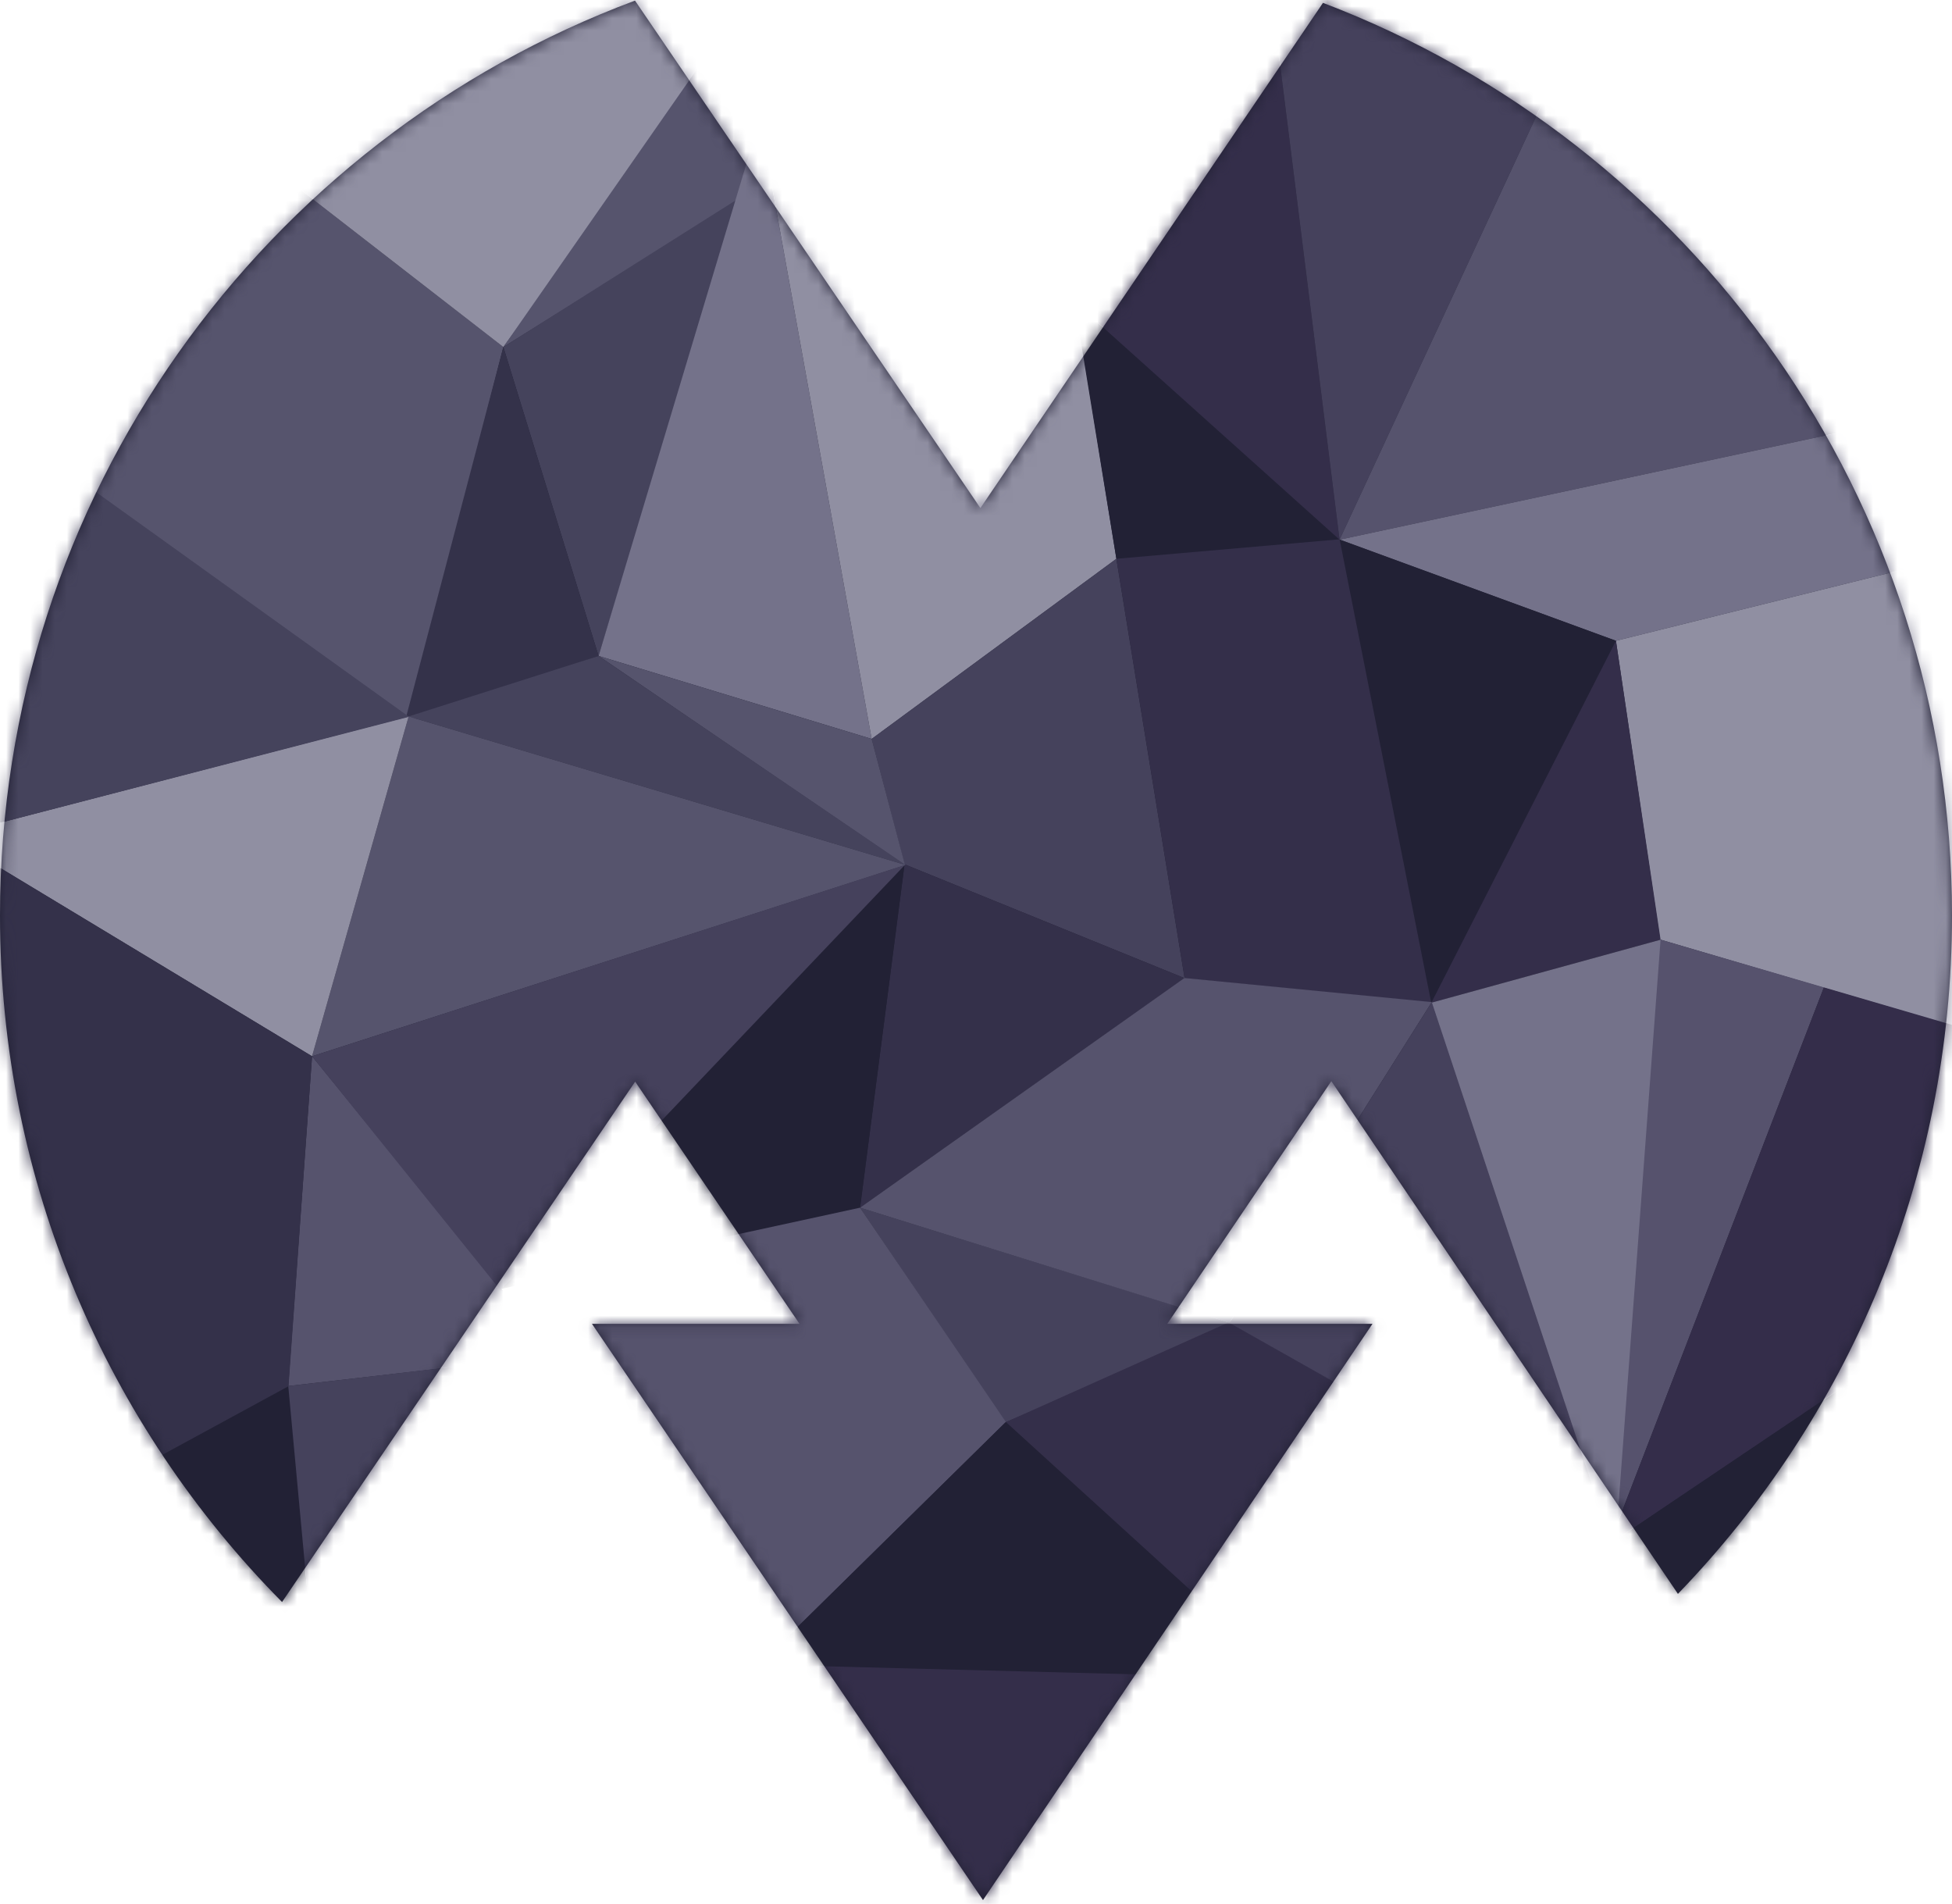 <?xml version="1.0" encoding="UTF-8" standalone="no"?>
<svg width="161px" height="157px" viewBox="0 0 161 157" version="1.1" xmlns="http://www.w3.org/2000/svg" xmlns:xlink="http://www.w3.org/1999/xlink">
    <!-- Generator: Sketch 3.8.3 (29802) - http://www.bohemiancoding.com/sketch -->
    <title>logo</title>
    <desc>Created with Sketch.</desc>
    <defs>
        <path d="M109.119,0.236 C139.449,11.775 161,41.121 161,75.5 C161,97.231 152.389,116.951 138.394,131.433 L109.808,89.153 L96.278,109.165 L113.204,109.165 L81.076,156.684 L48.825,109.165 L65.943,109.165 L52.388,89.192 L23.264,132.106 C8.881,117.564 0,97.569 0,75.5 C0,40.935 21.785,11.458 52.374,0.05 L80.863,41.897 L109.119,0.236 Z" id="path-1"></path>
    </defs>
    <g id="Page-1" stroke="none" stroke-width="1" fill="none" fill-rule="evenodd">
        <g id="Artboard-4-Copy-5" transform="translate(-30, -35)">
            <g id="logo" transform="translate(30, 35)">
                <mask id="mask-2" fill="white">
                    <use xlink:href="#path-1"></use>
                </mask>
                <use id="Mask" fill="#222135" opacity="0.664" xlink:href="#path-1"></use>
                <g id="pologons" mask="url(#mask-2)">
                    <g transform="translate(-7, -7)">
                        <polygon id="Path-45" fill="#56546D" points="31.843 22.685 48.515 35.616 40.69 66.247 5.043 40.824"></polygon>
                        <polygon id="Path-45-Copy" fill="#908FA2" points="31.843 22.685 48.515 35.616 66.148 11.621 55.901 0.054"></polygon>
                        <polygon id="Path-45-Copy-2" fill="#56546D" points="48.515 35.616 64.558 12.604 74.94 19.156"></polygon>
                        <polygon id="Path-45-Copy-3" fill="#45435C" points="48.515 35.616 56.37 61.089 67.952 23.348"></polygon>
                        <polygon id="Path-45-Copy-9" fill="#74728A" points="78.894 67.933 56.37 61.089 69.671 16.811"></polygon>
                        <polygon id="Path-45-Copy-16" fill="#908FA2" points="78.894 67.933 99.078 53.078 95.662 31.878 69.671 16.811"></polygon>
                        <polygon id="Path-45-Copy-17" fill="#45425C" points="78.894 67.933 99.078 53.078 104.706 87.662 81.607 78.273"></polygon>
                        <polygon id="Path-45-Copy-27" fill="#222135" points="99.078 53.078 117.487 51.504 95.607 31.864"></polygon>
                        <polygon id="Path-45-Copy-28" fill="#342E4A" points="111.798 6.083 117.487 51.504 95.607 31.864"></polygon>
                        <polygon id="Path-45-Copy-29" fill="#45415C" points="111.798 6.083 117.487 51.504 138.586 6.083"></polygon>
                        <polygon id="Path-45-Copy-30" fill="#56536D" points="166.731 40.942 117.487 51.504 138.586 6.083"></polygon>
                        <polygon id="Path-45-Copy-31" fill="#74728A" points="173.873 51.504 166.731 40.942 117.487 51.504 140.282 59.839"></polygon>
                        <polygon id="Path-45-Copy-32" fill="#908FA2" points="173.873 51.504 178.921 94.783 143.923 84.475 140.282 59.839"></polygon>
                        <polygon id="Path-45-Copy-37" fill="#56526D" points="157.434 88.423 143.923 84.475 139.741 134.341"></polygon>
                        <polygon id="Path-45-Copy-38" fill="#342D4A" points="157.434 88.423 192.638 98.718 139.741 134.341"></polygon>
                        <polygon id="Path-45-Copy-39" fill="#222135" points="141.792 144.129 192.638 98.718 139.741 134.341"></polygon>
                        <polygon id="Path-45-Copy-33" fill="#222135" points="117.483 51.486 125.059 89.684 140.282 59.839"></polygon>
                        <polygon id="Path-45-Copy-34" fill="#342E4A" points="143.963 84.49 125.059 89.684 140.282 59.839"></polygon>
                        <polygon id="Path-45-Copy-36" fill="#74728A" points="143.963 84.49 125.059 89.684 140.187 135.232"></polygon>
                        <polygon id="Path-45-Copy-26" fill="#342F4A" points="117.491 51.472 99.078 53.078 104.706 87.662 125.042 89.666"></polygon>
                        <polygon id="Path-45-Copy-18" fill="#34304A" points="77.938 106.587 104.706 87.662 81.607 78.273"></polygon>
                        <polygon id="Path-45-Copy-21" fill="#45425C" points="77.938 106.587 108.867 116.204 89.912 124.295"></polygon>
                        <polygon id="Path-45-Copy-23" fill="#342F4A" points="113.478 145.721 130.706 114.741 110.864 114.915 89.912 124.295"></polygon>
                        <polygon id="Path-45-Copy-22" fill="#56536D" points="77.938 106.587 108.404 116.086 125.093 89.635 104.691 87.647"></polygon>
                        <polygon id="Path-45-Copy-35" fill="#45415C" points="108.404 116.086 125.093 89.635 139.755 133.789"></polygon>
                        <polygon id="Path-45-Copy-19" fill="#222135" points="77.938 106.587 48.294 113.304 81.607 78.273"></polygon>
                        <polygon id="Path-45-Copy-20" fill="#56536D" points="77.938 106.587 49.296 112.815 69.63 144.265 89.963 124.259"></polygon>
                        <polygon id="Path-45-Copy-24" fill="#222135" points="113.324 145.535 69.63 144.265 89.963 124.259"></polygon>
                        <polygon id="Path-45-Copy-25" fill="#342E4A" points="113.243 145.395 69.63 144.265 87 169.025"></polygon>
                        <polygon id="Path-45-Copy-10" fill="#56546D" points="78.894 67.933 56.37 61.089 81.646 78.342"></polygon>
                        <polygon id="Path-45-Copy-4" fill="#34324A" points="48.515 35.616 56.37 61.089 40.401 66.488"></polygon>
                        <polygon id="Path-45-Copy-5" fill="#45435C" points="81.698 78.329 56.37 61.089 40.704 66.08"></polygon>
                        <polygon id="Path-45-Copy-6" fill="#56546D" points="81.698 78.329 32.738 94.101 40.704 66.08"></polygon>
                        <polygon id="Path-45-Copy-7" fill="#908FA2" points="2.698 75.964 32.738 94.101 40.704 66.08"></polygon>
                        <polygon id="Path-45-Copy-12" fill="#56536D" points="30.776 121.294 32.738 94.101 52.829 118.752"></polygon>
                        <polygon id="Path-45-Copy-15" fill="#45415C" points="81.628 78.331 32.738 94.101 48.268 113.38"></polygon>
                        <polygon id="Path-45-Copy-13" fill="#222135" points="30.776 121.294 11.219 131.854 32.738 142.415"></polygon>
                        <polygon id="Path-45-Copy-14" fill="#45425C" points="30.776 121.294 52.243 118.795 32.738 142.415"></polygon>
                        <polygon id="Path-45-Copy-11" fill="#34314A" points="0.901 137.567 2.698 75.964 32.738 94.101 30.797 121.308"></polygon>
                        <polygon id="Path-45-Copy-8" fill="#45435C" points="2.698 75.964 5.252 40.636 40.734 66.109"></polygon>
                    </g>
                </g>
            </g>
        </g>
    </g>
</svg>